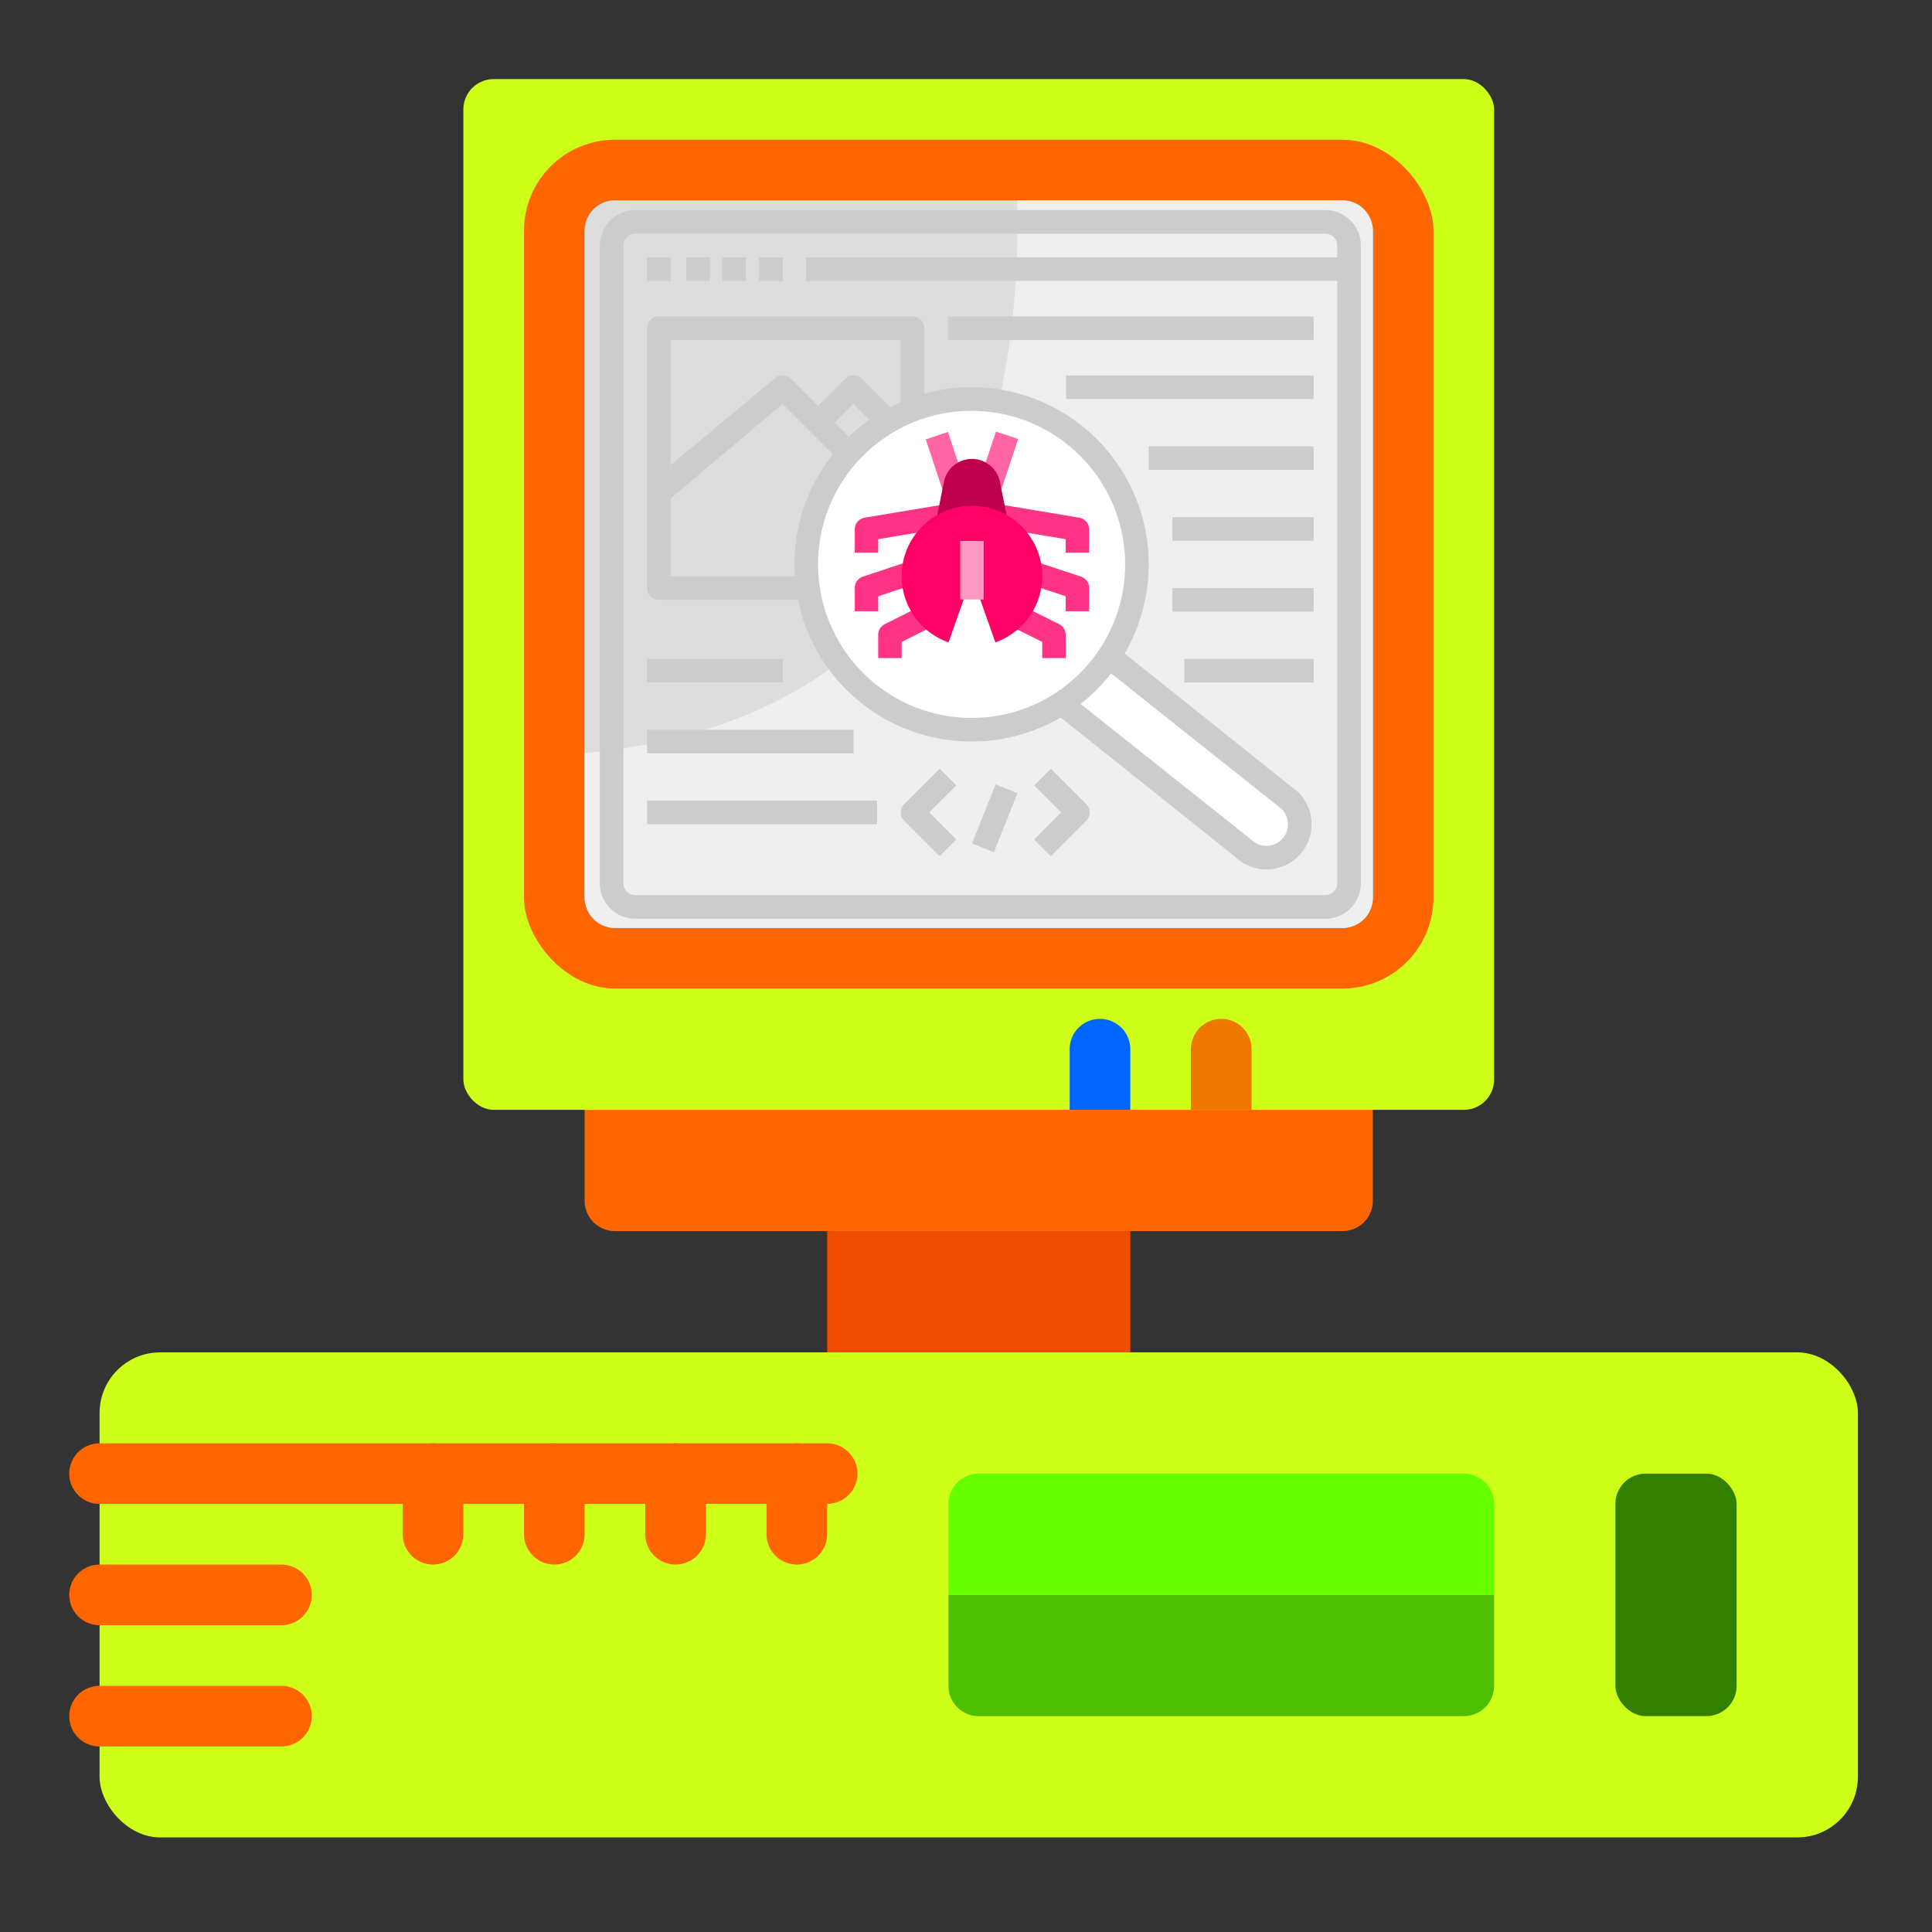 <svg xmlns="http://www.w3.org/2000/svg" width="2000" height="2000" viewBox="0 0 2000 2000"><rect x="0" y="0" width="2000" height="2000" fill="#333333" stroke="none"/><defs><style>.cls-1{fill:#ee4d00;}.cls-2{fill:#f60;}.cls-3{fill:#ceff19;}.cls-4{fill:#4dbf00;}.cls-5{fill:#6f0;}.cls-6{fill:#338000;}.cls-7{fill:#27cbc5;}.cls-8{fill:#06f;}.cls-9{fill:#ef7900;}.cls-10{fill:#5dd2cf;}.cls-11{fill:#9e8c51;}.cls-12{fill:#ddd;}.cls-13{fill:#efefef;}.cls-14{fill:#fff;}.cls-15{fill:#ff3385;}.cls-16{fill:#ff66a3;}.cls-17{fill:#bf004d;}.cls-18{fill:#f06;}.cls-19{fill:#ff99c2;}.cls-20{fill:#ccc;}</style></defs><g id="Layer_3_copy" data-name="Layer 3 copy"><g id="_062---Computer" data-name="062---Computer"><path id="Rectangle-path" class="cls-1" d="M856.268,1243.045h313.829v188.297H856.268Z"/><path id="Shape" class="cls-2" d="M605.205,1117.513H1421.159v125.531a31.383,31.383,0,0,1-31.383,31.383H636.588a31.383,31.383,0,0,1-31.383-31.383Z"/><rect id="Rectangle-path-2" data-name="Rectangle-path" class="cls-3" x="479.673" y="81.879" width="1067.017" height="1067.017" rx="31.383"/><rect id="Rectangle-path-3" data-name="Rectangle-path" class="cls-2" x="542.439" y="144.645" width="941.486" height="878.72" rx="94.149"/><rect id="Rectangle-path-4" data-name="Rectangle-path" class="cls-3" x="103.079" y="1399.959" width="1820.206" height="502.126" rx="62.766"/><path id="Shape-2" data-name="Shape" class="cls-4" d="M1546.69,1651.022V1745.17a31.383,31.383,0,0,1-31.383,31.383H1013.182A31.383,31.383,0,0,1,981.799,1745.17v-94.149Z"/><path id="Shape-3" data-name="Shape" class="cls-5" d="M1546.69,1556.873v94.148H981.799v-94.148a31.383,31.383,0,0,1,31.383-31.383h502.126A31.383,31.383,0,0,1,1546.69,1556.873Z"/><rect id="Rectangle-path-5" data-name="Rectangle-path" class="cls-6" x="1672.222" y="1525.49" width="125.531" height="251.063" rx="31.383"/><path id="Shape-4" data-name="Shape" class="cls-2" d="M856.268,1556.873H103.079a31.383,31.383,0,1,1,0-62.766H856.268a31.383,31.383,0,1,1,0,62.766Z"/><path id="Shape-5" data-name="Shape" class="cls-2" d="M291.376,1682.405H103.079a31.383,31.383,0,1,1,0-62.766H291.376a31.383,31.383,0,1,1,0,62.766Z"/><path id="Shape-6" data-name="Shape" class="cls-2" d="M291.376,1807.936H103.079a31.383,31.383,0,1,1,0-62.766H291.376a31.383,31.383,0,1,1,0,62.766Z"/><path id="Shape-7" data-name="Shape" class="cls-2" d="M448.291,1619.639a31.383,31.383,0,0,1-31.383-31.383V1525.49a31.383,31.383,0,0,1,62.766,0v62.766A31.383,31.383,0,0,1,448.291,1619.639Z"/><path id="Shape-8" data-name="Shape" class="cls-2" d="M573.822,1619.639a31.383,31.383,0,0,1-31.383-31.383V1525.49a31.383,31.383,0,0,1,62.766,0v62.766A31.383,31.383,0,0,1,573.822,1619.639Z"/><path id="Shape-9" data-name="Shape" class="cls-2" d="M699.353,1619.639a31.383,31.383,0,0,1-31.383-31.383V1525.49a31.383,31.383,0,0,1,62.766,0v62.766A31.383,31.383,0,0,1,699.353,1619.639Z"/><path id="Shape-10" data-name="Shape" class="cls-2" d="M824.885,1619.639a31.383,31.383,0,0,1-31.383-31.383V1525.49a31.383,31.383,0,0,1,62.766,0v62.766A31.383,31.383,0,0,1,824.885,1619.639Z"/><rect id="Rectangle-path-6" data-name="Rectangle-path" class="cls-7" x="605.205" y="207.411" width="815.954" height="753.188" rx="31.383"/><path id="Shape-11" data-name="Shape" class="cls-8" d="M1170.096,1086.13v62.766h-62.766V1086.13a31.383,31.383,0,0,1,62.766,0Z"/><path id="Shape-12" data-name="Shape" class="cls-9" d="M1295.628,1086.13v62.766h-62.766V1086.13a31.383,31.383,0,0,1,62.766,0Z"/><path id="Shape-13" data-name="Shape" class="cls-10" d="M730.736,395.708a31.383,31.383,0,0,1-22.188-53.571l31.383-31.383A31.383,31.383,0,0,1,784.307,355.13L752.924,386.512A31.376,31.376,0,0,1,730.736,395.708Z"/><path id="Shape-14" data-name="Shape" class="cls-10" d="M730.736,584.005a31.383,31.383,0,0,1-22.188-53.57l219.68-219.68A31.383,31.383,0,0,1,972.604,355.13L752.924,574.81A31.375,31.375,0,0,1,730.736,584.005Z"/><path id="Shape-15" data-name="Shape" class="cls-11" d="M1421.159,238.793V929.216a31.383,31.383,0,0,1-31.383,31.383H636.588a31.383,31.383,0,0,1-31.383-31.383V779.52c182.648-16.005,457.248-116.117,447.833-572.109h336.738A31.383,31.383,0,0,1,1421.159,238.793Z"/></g></g><g id="Layer_3_copy_3" data-name="Layer 3 copy 3"><g id="_062---Computer-2" data-name="062---Computer"><rect id="Rectangle-path-7" data-name="Rectangle-path" class="cls-12" x="605.205" y="207.411" width="815.954" height="753.188" rx="31.383"/><path id="Shape-16" data-name="Shape" class="cls-13" d="M1421.159,238.793V929.216a31.383,31.383,0,0,1-31.383,31.383H636.588a31.383,31.383,0,0,1-31.383-31.383V779.52c182.648-16.005,457.248-116.117,447.833-572.109h336.738A31.383,31.383,0,0,1,1421.159,238.793Z"/></g></g><g id="Layer_10_copy_4" data-name="Layer 10 copy 4"><g id="FILLED_OUTLINE" data-name="FILLED OUTLINE"><path class="cls-14" d="M1329.728,828.576l-190.19-159.451-48.505,48.505,175.724,157.642c13.395,13.394,49.577,15.203,62.971,1.808A34.298,34.298,0,0,0,1329.728,828.576Z"/><circle class="cls-14" cx="1006.148" cy="584.241" r="169.769"/><path class="cls-15" d="M909.138,572.115H884.885V547.862A12.127,12.127,0,0,1,895.018,535.9l99.61-16.601,3.986,23.924-89.477,14.912Z"/><path class="cls-15" d="M909.138,632.746H884.885V608.494a12.127,12.127,0,0,1,8.292-11.505l67.661-22.553,7.669,23.009-59.369,19.788Z"/><path class="cls-15" d="M933.39,681.252H909.138V656.999a12.126,12.126,0,0,1,6.703-10.846l48.505-24.253,10.846,21.692L933.39,664.494Z"/><path class="cls-15" d="M1127.412,572.115h-24.253v-13.98l-86.878-14.48,3.988-23.924L1117.279,535.9a12.127,12.127,0,0,1,10.133,11.962Z"/><path class="cls-15" d="M1127.412,632.746h-24.253V617.233l-54.114-18.037,7.669-23.009,62.406,20.802a12.127,12.127,0,0,1,8.292,11.505Z"/><path class="cls-15" d="M1103.159,681.252h-24.253v-16.758l-39.275-19.639,10.846-21.692,45.978,22.99a12.126,12.126,0,0,1,6.703,10.846Z"/><path class="cls-16" d="M1012.813,501.379,1030.99,446.793l23.016,7.664-18.176,54.586Z"/><path class="cls-16" d="M958.318,454.845l23.016-7.664L999.51,501.767l-23.016,7.664Z"/><path class="cls-17" d="M1035.157,498.886a29.584,29.584,0,0,0-58.018,0l-7.37,36.85h72.758Z"/><path class="cls-18" d="M1006.148,523.609a72.77,72.77,0,0,0-24.253,141.376l24.253-68.618,24.253,68.618a72.77,72.77,0,0,0-24.253-141.376Z"/><path class="cls-19" d="M994.022,559.988h24.253V620.62H994.022Z"/></g></g><g id="Layer_10_copy" data-name="Layer 10 copy"><g id="FILLED_OUTLINE-2" data-name="FILLED OUTLINE"><path class="cls-20" d="M669.824,266.364h24.453v24.453H669.824Z"/><path class="cls-20" d="M747.661,266.364h24.453v24.453H747.661Z"/><path class="cls-20" d="M785.717,266.364H810.17v24.453H785.717Z"/><path class="cls-20" d="M1372.069,217.458H657.598a36.721,36.721,0,0,0-36.679,36.679V914.363a36.721,36.721,0,0,0,36.679,36.679h714.471a36.721,36.721,0,0,0,36.679-36.679V254.138A36.721,36.721,0,0,0,1372.069,217.458Zm0,709.131H657.598a12.24,12.24,0,0,1-12.226-12.226V254.138a12.24,12.24,0,0,1,12.226-12.226h714.471a12.24,12.24,0,0,1,12.226,12.226V266.364H834.623v24.453h549.672V914.363A12.24,12.24,0,0,1,1372.069,926.589Z"/><path class="cls-20" d="M1164.241,676.502A183.384,183.384,0,0,0,956.886,407.486V339.722A12.226,12.226,0,0,0,944.66,327.496H682.05a12.226,12.226,0,0,0-12.226,12.226V608.703A12.226,12.226,0,0,0,682.05,620.929H826.084a183.325,183.325,0,0,0,271.96,121.77L1277.838,886.328a46.808,46.808,0,0,0,66.197-66.196ZM932.434,351.949v64.235q-5.607,2.457-11.016,5.269l-29.244-29.244a12.229,12.229,0,0,0-17.29,0l-28.034,28.034-28.034-28.034a12.229,12.229,0,0,0-17.29,0L694.277,481.374V351.949Zm-53.699,100.18L864.14,437.533l19.388-19.389,16.418,16.418A184.772,184.772,0,0,0,878.735,452.128ZM694.277,596.477v-80.52L810.17,418.145l52.086,52.087a182.62,182.62,0,0,0-39.86,114.019c.002,4.109.15,8.184.417,12.226ZM846.849,584.25c-.05-87.782,71.161-158.943,158.943-158.943A158.943,158.943,0,0,1,1164.735,584.25c0,87.782-71.161,158.993-158.943,158.943A159.06,159.06,0,0,1,846.849,584.25Zm479.894,284.789a22.35,22.35,0,0,1-31.613,0h0L1118.643,728.715a185.011,185.011,0,0,0,31.614-31.614l176.486,140.321A22.378,22.378,0,0,1,1326.743,869.039Z"/><path class="cls-20" d="M981.339,327.496h378.503v24.453H981.339Z"/><path class="cls-20" d="M1103.603,388.628h256.239v24.453h-256.239Z"/><path class="cls-20" d="M1189.188,461.986h170.654V486.439H1189.188Z"/><path class="cls-20" d="M1213.641,535.345h146.201v24.453H1213.641Z"/><path class="cls-20" d="M1213.641,608.703h146.201v24.453H1213.641Z"/><path class="cls-20" d="M1225.867,682.061h133.975v24.453h-133.975Z"/><path class="cls-20" d="M972.694,795.679,936.015,832.359a12.227,12.227,0,0,0,0,17.292h0L972.694,886.33l17.29-17.292-28.034-28.033,28.034-28.033Z"/><path class="cls-20" d="M1006.217,873.109l24.427-61.1,22.692,9.072-24.427,61.1Z"/><path class="cls-20" d="M1087.796,795.679l-17.29,17.292,28.034,28.033-28.034,28.033,17.29,17.292,36.679-36.679a12.227,12.227,0,0,0,0-17.291Z"/><path class="cls-20" d="M669.824,828.778H907.981v24.453H669.824Z"/><path class="cls-20" d="M669.824,755.42H883.528v24.453H669.824Z"/><path class="cls-20" d="M669.824,682.061H810.17v24.453H669.824Z"/></g><path class="cls-20" d="M710.316,266.396h24.453v24.453H710.316Z"/></g></svg>
